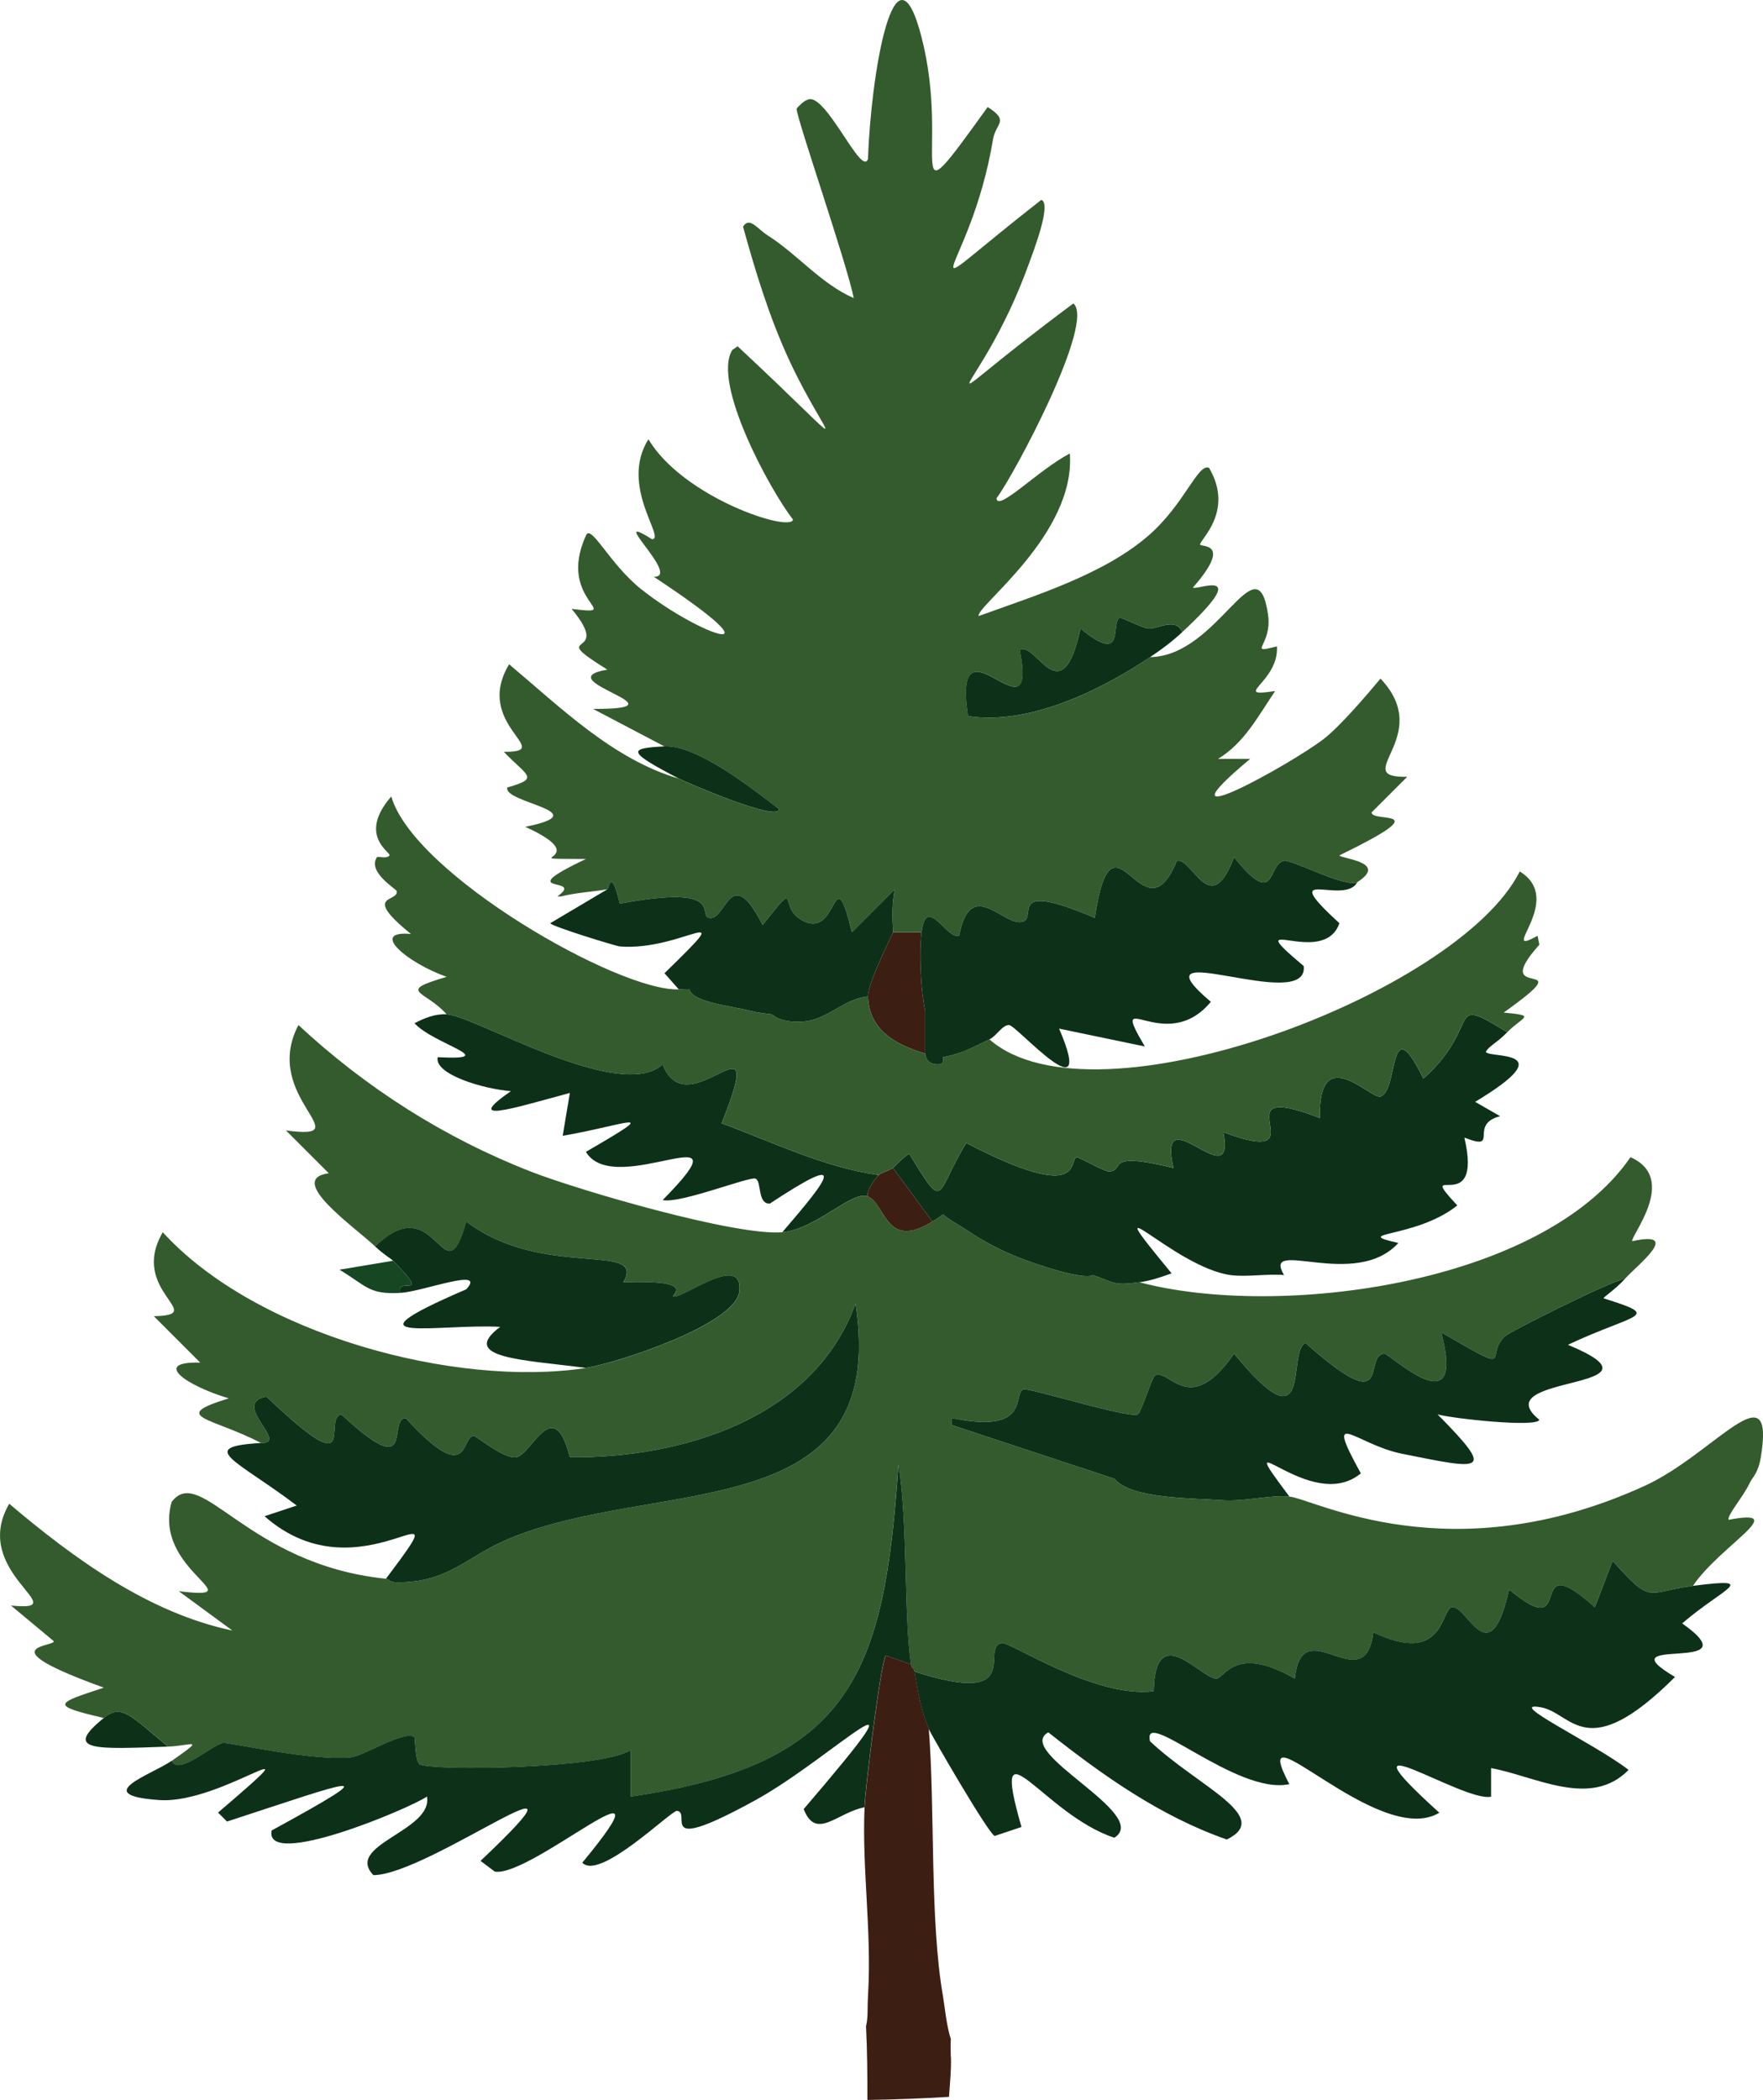 <?xml version="1.0" encoding="UTF-8"?><svg id="Layer_2" xmlns="http://www.w3.org/2000/svg" width="265.91" height="316.64" viewBox="0 0 265.91 316.64"><defs><style>.cls-1{fill:#174623;}.cls-1,.cls-2,.cls-3,.cls-4{stroke-width:0px;}.cls-2{fill:#345b2d;}.cls-3{fill:#3d1e13;}.cls-4{fill:#0d3118;}</style></defs><g id="Layer_2-2"><path class="cls-2" d="M263.96,223.5c-.93,2.08-3.55,5.05-3.23,5.66,9.58-1.82-1.21,3.81-5.39,9.96-7.07.9-6.07,3-12.11-3.77q-1.35,3.5-2.7,7.01c-10.92-9.81-2.42,6.07-12.92-2.7-2.94,13.15-6.32,2.3-8.62,2.7-1.68.28-1.13,8.91-11.85,3.77-1.32,10.52-10.75-3.65-11.85,7-9.06-5.27-10.65.03-11.85,0-2.3-.06-9.21-8.97-9.43,1.88-8.78,1.12-21.69-7.46-22.89-7.27-3.46.56,3.79,9.75-13.19,4.31-.09-.51-.47-.57-.54-1.08-1.08-7.4-.45-21.39-1.89-30.16-2.1,31.44-7.02,45.3-40.39,50.09v-7c-4.4,2.86-29.95,3.14-31.78,2.15-.74-.39-.68-3.87-.81-4.03-1.08-1.33-7.83,2.76-9.43,2.96-5.57.67-18.41-2.23-19.39-2.16-1.58.13-6.73,5.06-7.81,2.7,5.26-3.69,3.01-2.29-.53-2.16-5.8-4.77-7-6.49-9.7-4.31-8.15-1.92-7.36-2.16,0-4.58-17.7-6.39-7.51-6.1-7.54-7q-3.23-2.69-6.46-5.38c10.05,1-6.33-4.91-.27-15.35,9.84,8.34,21.11,16.5,33.66,19.12q-4.04-2.97-8.08-5.93c11.69,1.4-4.07-3.05-1.08-13.46,4.4-5.84,11.32,9.43,32.32,11.58.46.04.49.52,1.62.54,7.75.07,10.51-3.84,16.69-6.47,22.39-9.52,57.74-1.54,52.52-35.55-6.28,17.31-26.13,23.33-43.09,23.16-2.47-9.68-5.66-.47-8.08,0-1.78.35-6.1-3.27-6.46-3.23-1.89.25-.54,7.86-10.24-2.69-2.78.23,1.65,9.99-9.69-.54-2.95.62,3.1,11.01-11.31-2.69-5.48,1.04,3.57,7.11-.81,7-7.31-3.85-14.04-3.91-4.85-6.73-6.35-1.88-11.72-5.58-4.31-5.39l-7-7c8.43-.16-3.88-3.71,1.35-12.66,14.01,15.41,44.11,23.48,63.82,20.47,4.41-.67,22.65-6.5,23.16-11.58.61-5.95-8.8,1.29-9.96.81-.45-.19,3.87-2.55-7.54-2.16,3.6-6.21-12.23-.36-23.7-9.15-3.37,12.08-4.42-5.46-13.73,3.77-3.03-2.9-13.6-10.18-7.01-11.05q-3.23-3.23-6.46-6.46c11.56,1.55-3.86-4.93,1.88-15.89,10.19,9.48,22.02,17.01,35.01,22.08,7.37,2.88,31.06,9.77,37.98,9.16,5.1-.44,10.59-6.38,12.92-5.38,2.72,1.16,2.66,8.16,9.7,3.77.53-.33,1.14-.7,1.61-1.08.96.85,2.17,1.44,3.24,2.15,2.66,1.79,5.12,3.13,8.08,4.31,2.61,1.05,9.81,3.49,11.31,2.69,3.47,1.27,3.3,1.58,7,1.08,20.89,5.56,60.8.41,74.06-18.85,7.34,3.2-.12,12.03.27,12.66,7.59-1.66.8,3.57-1.08,5.65-2.38.46-17.29,7.95-18.04,8.62-3.41,3.01,1.97,6.25-9.7-.54,3.83,14.53-7.73,3.14-8.62,3.23-3.24.34,1.53,10.25-11.85-1.61-2.84,1.28,1.28,16.3-10.77,1.61-6.65,9.61-9.64,2.39-11.85,3.24-.55.21-2.13,5.69-2.69,5.92-1.5.61-16.41-4.07-17.24-3.77-1.65.61,1.23,6.84-10.77,4.31v1.08q12.25,4.04,24.51,8.08c2.53,3.1,11.96,2.91,16.16,3.23,3.51.26,7.33-.83,10.23-.54,3.8.38,24.36,11.75,53.59-1.62,10.48-4.79,19.73-17.89,17.51-4.31-.4,2.44-1.3,3.08-1.62,3.77Z"/><path class="cls-3" d="M139.54,152.41v6.46c-4.13-1.26-8.45-3.33-8.62-8.62-.06-2.08,3.66-9.18,3.77-9.69h4.31c-.39,3.13-.13,8.7.54,11.85Z"/><path class="cls-4" d="M255.34,239.12c10.25-1.3,4.59.31-1.62,5.66,11.12,7.87-12.18,1.54-1.08,8.08-13.43,13.39-15.51,5.43-20.2,4.58-5.74-1.04,7.93,5.38,13.2,9.43-5.75,5.87-14.04.96-20.74-.27v4.31c-4.18.94-24.34-12.56-7.81,2.42-9.18,5.56-29.43-17.2-22.62-4.31-7.9,1.75-22.33-11.86-21.01-6.46,7.26,6.85,18.61,11.35,11.58,14.81-10.04-3.51-18.66-9.63-26.93-16.16-5.33,2.97,15.64,12.35,9.96,15.89-10.79-3.54-18.91-18.67-14-1.62l-4.04,1.35c-.91-.27-9.6-15.28-9.96-16.16-1.26-3.03-1.62-5.45-2.15-8.62,16.98,5.44,9.74-3.75,13.2-4.31,1.2-.2,14.1,8.39,22.89,7.27.22-10.85,7.13-1.94,9.43-1.89,1.21.03,2.79-5.27,11.85,0,1.1-10.65,10.53,3.52,11.85-7,10.73,5.14,10.17-3.48,11.85-3.77,2.3-.4,5.68,10.45,8.62-2.69,10.5,8.77,2-7.11,12.93,2.69l2.69-7c6.04,6.77,5.04,4.67,12.12,3.77Z"/><path class="cls-4" d="M222.49,166.14q1.88,1.08,3.77,2.16c-4.89,1.27.09,5.39-5.39,3.23,2.93,12.51-7.72,3.08-1.07,10.23-6.26,5.01-16.35,3.98-8.89,5.66-6.55,7.19-20.68-.96-17.24,4.84-2.51-.23-5.7.33-8.08,0-8.63-1.19-21.21-15.2-8.88-.26-1.62.58-3.13,1.11-4.85,1.34-3.7.5-3.53.19-7-1.08-1.5.8-8.7-1.64-11.31-2.69-2.96-1.18-5.42-2.52-8.08-4.31-1.07-.71-2.28-1.3-3.24-2.15-.47.38-1.08.75-1.61,1.08q-2.96-4.04-5.93-8.08c.14-.09,1.21-1.34,2.43-2.16,5.54,9.04,3.84,6.21,8.62-1.61,18.2,9.43,15.33,2.39,16.69,2.15.26-.05,4.16,2.19,4.85,2.15,2.56-.14-.99-3.16,9.7-.53-2.54-11.36,9.53,4.76,7.54-5.39,15.44,5.75-1.57-8.37,14.54-2.15-.19-11.72,7.65-2.76,9.16-3.24,2.79-.88,1.14-13.62,6.46-2.69,9.14-8.21,3.14-12.83,12.66-7-1.62,1.66-2.72,2.03-3.24,2.96.46,1.04,11.9-.56-1.61,7.54Z"/><path class="cls-4" d="M236.49,202.77c16.7,6.96-12.92,4.39-4.31,11.31-.36,1.2-13.01-.17-15.35-.81,8.82,8.92,6.85,8.39-5.38,5.93-7.03-1.42-11.92-7.42-6.2,2.96-7.61,6.36-20.26-9.14-10.77,3.5-2.9-.29-6.72.8-10.23.54-4.2-.32-13.63-.13-16.16-3.23q-12.26-4.04-24.51-8.08v-1.08c12,2.53,9.12-3.7,10.77-4.31.83-.3,15.74,4.38,17.24,3.77.56-.23,2.14-5.71,2.69-5.92,2.21-.85,5.2,6.37,11.85-3.24,12.05,14.69,7.93-.33,10.77-1.61,13.38,11.86,8.61,1.95,11.85,1.61.89-.09,12.45,11.3,8.62-3.23,11.67,6.79,6.29,3.55,9.7.54.75-.67,15.66-8.16,18.04-8.62-1.58,1.75-3.28,2.75-3.23,2.97,9.02,2.83,4.87,2.17-5.39,7Z"/><path class="cls-4" d="M137.38,250.97l-3.77-1.35c-.79.98-3.11,20.04-3.23,22.89-4.11.79-7.31,5.07-9.16.27,20.62-24.08,4.28-7.69-7.27-1.35-15.4,8.47-9.49,1.87-11.85,1.62-.85-.09-11.67,10.61-14.27,7.81,14.77-17.9-7.66,2.26-13.2,1.35l-2.15-1.62c19.98-18.92-7.8,2.13-16.16,2.15-4.41-4.59,9.01-6.64,8.08-11.85-2.48,1.74-24.58,11.06-23.43,5.12,18.29-9.99,11.92-7.44-6.73-1.35l-1.35-1.35c16.27-13.95.72-1.2-8.89-1.89-10.63-.76-1.05-3.86,1.89-5.92,1.07,2.37,6.23-2.57,7.81-2.69.98-.08,13.81,2.83,19.39,2.15,1.6-.19,8.35-4.29,9.43-2.96.13.16.07,3.64.81,4.04,1.83.99,27.39.7,31.78-2.15v7c33.37-4.8,38.3-18.65,40.4-50.09,1.43,8.77.81,22.75,1.89,30.16Z"/><path class="cls-4" d="M67.36,152.94c4.22.19,26.17,13.46,32.59,7.54,3.81,9.93,16.19-9.3,8.89,8.89,7.56,2.79,15.56,6.69,23.7,7.81-.46.46-1.96,2.38-1.62,3.23-2.33-1-7.83,4.94-12.93,5.39,7.32-8.5,10.01-12.16-1.89-4.31-1.92.03-1.18-3.37-2.15-3.77-.9-.37-11.42,3.83-14,3.23,13.62-13.82-7.22.03-11.58-7.27,11.84-6.87,6.43-4.14-3.5-2.42l1.08-6.46c-8.86,2.39-16.12,4.73-8.89-.27-4.26-.34-11.62-2.57-11.04-5.12,9.89.49-.61-1.94-3.5-5.12,1.53-.8,3.07-1.43,4.85-1.35Z"/><path class="cls-3" d="M140.62,184.19c-7.04,4.39-6.98-2.61-9.7-3.77-.34-.85,1.16-2.78,1.62-3.24.35-.35,1.53-.66,2.15-1.07q2.97,4.04,5.93,8.08Z"/><path class="cls-4" d="M25.35,263.36c-11.01.4-15.91.71-9.7-4.31,2.7-2.18,3.89-.47,9.7,4.31Z"/><path class="cls-4" d="M76.52,232.12c-6.18,2.63-8.94,6.54-16.69,6.47-1.13-.02-1.16-.5-1.62-.54,12.17-16.19-3.57,3.58-18.31-9.43q2.42-.81,4.85-1.61c-9-6.83-15.32-8.85-5.39-9.43,4.38.11-4.67-5.96.81-7,14.41,13.7,8.36,3.31,11.31,2.69,11.34,10.53,6.91.77,9.69.54,9.7,10.55,8.35,2.94,10.24,2.69.36-.04,4.68,3.58,6.46,3.23,2.42-.47,5.61-9.68,8.08,0,16.96.17,36.81-5.85,43.09-23.16,5.22,34.01-30.13,26.03-52.52,35.55Z"/><path class="cls-2" d="M226.8,152.68c5.1.48,2.88.55.54,2.96-9.52-5.83-3.52-1.21-12.66,7-5.32-10.93-3.67,1.81-6.46,2.69-1.51.48-9.35-8.48-9.16,3.24-16.11-6.22.9,7.9-14.54,2.15,1.99,10.15-10.08-5.97-7.54,5.39-10.69-2.63-7.14.39-9.7.53-.69.04-4.59-2.2-4.85-2.15-1.36.24,1.51,7.28-16.69-2.15-4.78,7.82-3.08,10.65-8.62,1.61-1.22.82-2.29,2.07-2.43,2.16-.62.41-1.8.72-2.15,1.07-8.13-1.12-16.14-5.02-23.7-7.81,7.3-18.18-5.08,1.05-8.89-8.88-6.41,5.92-28.37-7.35-32.58-7.54-3.21-3.66-7.75-3.37,0-5.66-5.97-2.1-11.77-7.03-5.39-6.46-7.54-6.11-1.81-4.74-2.15-6.47-.06-.31-4.48-2.9-2.97-5.11.13-.19,1.49.32,1.89-.27.28-.42-4.88-2.98.27-8.89,3.32,11.7,34.3,29.46,43.36,29.09.52-.03,1.15.1,1.61,0,.42,1.94,6.44,2.54,9.16,3.23,1.49.38,1.95.35,3.23.54.25.03,1.11,1.35,4.85,1.07,3.58-.26,6.12-3.48,9.69-3.77.17,5.29,4.49,7.36,8.62,8.62.12.04-.06,1.59,1.89,1.62,1.25.02.74-1.07.8-1.08,3.2-.65,4.21-1.38,7.01-2.69,15.73,13.87,70.8-6.9,79.98-25.32,7.04,4.3-3.58,13.18,2.69,9.7q.14.67.27,1.34c-8.1,9.04,7.25,1.24-5.38,10.24Z"/><path class="cls-4" d="M88.37,206.26c-9.34-1.23-19.28-1.45-12.93-6.19-8.97-.53-24.89,2.83-5.12-5.66,3.17-3.44-6.57.36-9.96.54-.68-2.69,4.99,1.3-1.08-4.85-.33-.34-1.45-.97-2.69-2.15,9.32-9.23,10.36,8.32,13.73-3.77,11.47,8.8,27.3,2.95,23.7,9.16,11.41-.39,7.09,1.96,7.54,2.15,1.16.49,10.57-6.76,9.96-.81-.51,5.08-18.76,10.91-23.16,11.58Z"/><path class="cls-1" d="M60.36,194.95c-4.77.25-5-1.01-9.16-3.5l8.08-1.35c6.06,6.14.4,2.16,1.08,4.85Z"/><path class="cls-2" d="M206.87,122.51c.11,1.64,10.38-.95-4.85,6.47.11.5,7.52.95,2.69,4.04-1.8.88-9.88-3.45-11.04-3.23-2.52.46-1.12,7.47-7.54-.54-3.58,9.57-6.26.03-8.62.54-5.18,12.65-9.66-9.72-12.38,8.61-13.28-5.63-8.72-.27-10.78.54-2.78,1.1-7.92-7.05-9.69,2.16-1.87.61-4.93-6.33-5.66-.54h-4.31c.07-.32-.37-3.47.27-6.47q-3.23,3.24-6.46,6.47c-3.02-12.22-1.9,2.24-8.08-2.16-2.78-1.98.12-5.92-5.39,1.08-4.93-9.69-5.48-.52-8.07-1.08-1.79-.38,2.56-5.13-13.47-2.15-1.39-5.73-1.63-2.2-1.88-2.16-2.31.39-4.71.5-7.01,1.08h-.54c4.43-3.15-7.4-.08,4.31-5.65-12.02-.07,2.2.31-9.15-4.85,11.15-2.24-3.4-3.6-2.7-5.93,5-1.43,2.98-1.68-.53-5.38,8.02.07-4.73-4.01.8-13.2,7.76,6.52,15.74,14.38,25.59,17.24,1.05.55,15.25,6.67,15.08,4.58-4.04-3.13-12.4-9.68-17.24-9.43q-5.38-2.83-10.77-5.66c14.95.08-7.41-4.31,2.16-5.92-9.7-6,1.13-1.3-5.39-9.16,8.43,1.05-2.4-1.08,2.15-11.04.73-1.93,3.54,4.26,8.35,8.08,9.08,7.2,22.09,11.43,1.89-1.88,4.24.08-7.38-10.18-.27-5.66,2.16-.05-4.98-7.99-.54-15.08,5.23,8.79,21.42,14.09,21.81,12.12-3.63-4.69-12.24-20.7-9.15-25.59q.4-.27.8-.54c18.92,17.64,13.68,14.78,7.81,2.16-3.03-6.53-5.08-13.29-7-20.2.99-1.56,2.07.26,3.77,1.35,4.46,2.84,7.99,7.26,12.93,9.42-.99-5.09-8.6-27.05-8.62-28.54,0-.11,1.09-1.23,1.62-1.35,2.64-1.46,8.21,11.81,9.15,8.89.4-12.33,3.97-34.33,8.08-18.32,4.51,17.52-3.52,29.26,9.97,10.51,3.35,2.12,1.21,2.43.81,4.85-3.52,21.06-14.75,26.37,7.27,9.15,1.66.48-1.29,8.04-1.89,9.7-7.47,20.71-18.48,24.66,6.73,5.92,3.39,2.74-8.94,25.88-11.58,29.36.07,2.19,6.39-4.33,11.05-6.74.91,12.24-14.34,23.19-13.74,24.51,8.39-3.05,18.77-6.21,25.59-12.12,5.48-4.75,7.45-10.95,9.15-10.23,3.91,6.65-1.6,11.02-1.34,11.58.18.4,4.92-.4-1.08,6.46.28.6,9.38-3.49-1.62,6.73-.96-2.33-3.8-.41-5.11-.53-.92-.09-4.07-1.74-4.31-1.62-1.46.71,1.02,7.29-5.93,1.62-2.87,13.17-6.77,1.74-9.15,3.23,2.92,14.79-10.29-6.61-7.81,9.96,9.15,1.44,19.96-3.83,27.46-8.89,10.32-.11,16.11-17.75,17.78-6.46.71,4.8-3.34,6.01,1.35,4.85.32,5.43-7.1,7.76-.27,6.73-2.54,3.73-4.62,7.81-8.62,10.23h4.85c-15.14,12.62,6.21.75,11.04-2.96,2.48-1.9,6.45-6.55,8.62-9.15,8.29,8.78-4.95,14.98,4.03,14.81q-2.69,2.69-5.38,5.38Z"/><path class="cls-4" d="M178.32,95.31c-1.57,1.46-3.08,2.58-4.85,3.77-7.51,5.05-18.32,10.32-27.47,8.89-2.48-16.57,10.73,4.83,7.81-9.96,2.39-1.49,6.29,9.94,9.16-3.23,6.95,5.67,4.47-.91,5.92-1.62.25-.12,3.39,1.53,4.31,1.62,1.32.13,4.16-1.8,5.12.54Z"/><path class="cls-4" d="M202.02,139.21c-2.42,6.95-15.58-2.13-5.38,6.46.8,7.41-26.45-5.14-14.01,5.39-6.93,8.33-15.65-2.93-9.96,6.73q-6.47-1.34-12.93-2.69c5.76,13.4-6.4-.5-7.54-.54-1.03-.03-1.91,1.66-2.96,2.16-2.8,1.31-3.81,2.04-7.01,2.69-.06.01.45,1.1-.8,1.08-1.95-.03-1.77-1.58-1.89-1.62v-6.46c-.67-3.15-.93-8.72-.54-11.85.73-5.79,3.79,1.15,5.66.54,1.77-9.21,6.91-1.06,9.69-2.16,2.06-.81-2.5-6.17,10.78-.54,2.72-18.33,7.2,4.04,12.38-8.61,2.36-.51,5.04,9.03,8.62-.54,6.42,8.01,5.02,1,7.54.54,1.16-.22,9.24,4.11,11.04,3.23-1.89,3.65-12.48-2.8-2.69,6.19Z"/><path class="cls-4" d="M134.69,140.56c-.11.51-3.83,7.61-3.77,9.69-3.57.29-6.11,3.51-9.69,3.77-3.74.28-4.6-1.04-4.85-1.07-1.28-.19-1.74-.16-3.23-.54-2.72-.69-8.74-1.29-9.16-3.23-.46.1-1.09-.03-1.61,0q-1.08-1.22-2.16-2.43c11.72-11.43,2.81-3.29-6.73-4.04-.55-.04-10.25-3.01-10.5-3.5l8.62-5.12c.25-.04.49-3.57,1.88,2.16,16.03-2.98,11.68,1.77,13.47,2.15,2.59.56,3.14-8.61,8.07,1.08,5.51-7,2.61-3.06,5.39-1.08,6.18,4.4,5.06-10.06,8.08,2.16q3.23-3.23,6.46-6.47c-.64,3-.2,6.15-.27,6.47Z"/><path class="cls-4" d="M102.37,117.39c-7.88-4.11-7.63-4.56-2.15-4.85,4.84-.25,13.19,6.3,17.24,9.43.17,2.1-14.03-4.03-15.08-4.58Z"/><path class="cls-3" d="M143.41,310.21c-.03-.92-.05-1.86,0-2.79-.64-1.83-.96-5.15-1.17-6.35-2.03-11.55-1.19-28.18-2.15-40.4-1.26-3.03-1.62-5.45-2.15-8.62-.09-.51-.47-.57-.54-1.08q-1.89-.67-3.77-1.35c-.79.98-3.11,20.04-3.23,22.89-.4,9.16,1.08,18.74.54,28.01-.16,2.78.03,3.47-.32,5.01.19,3.7.21,7.4.21,11.11,4.13-.07,8.32-.22,12.31-.47.12-1.99.35-3.97.29-5.97Z"/></g></svg>